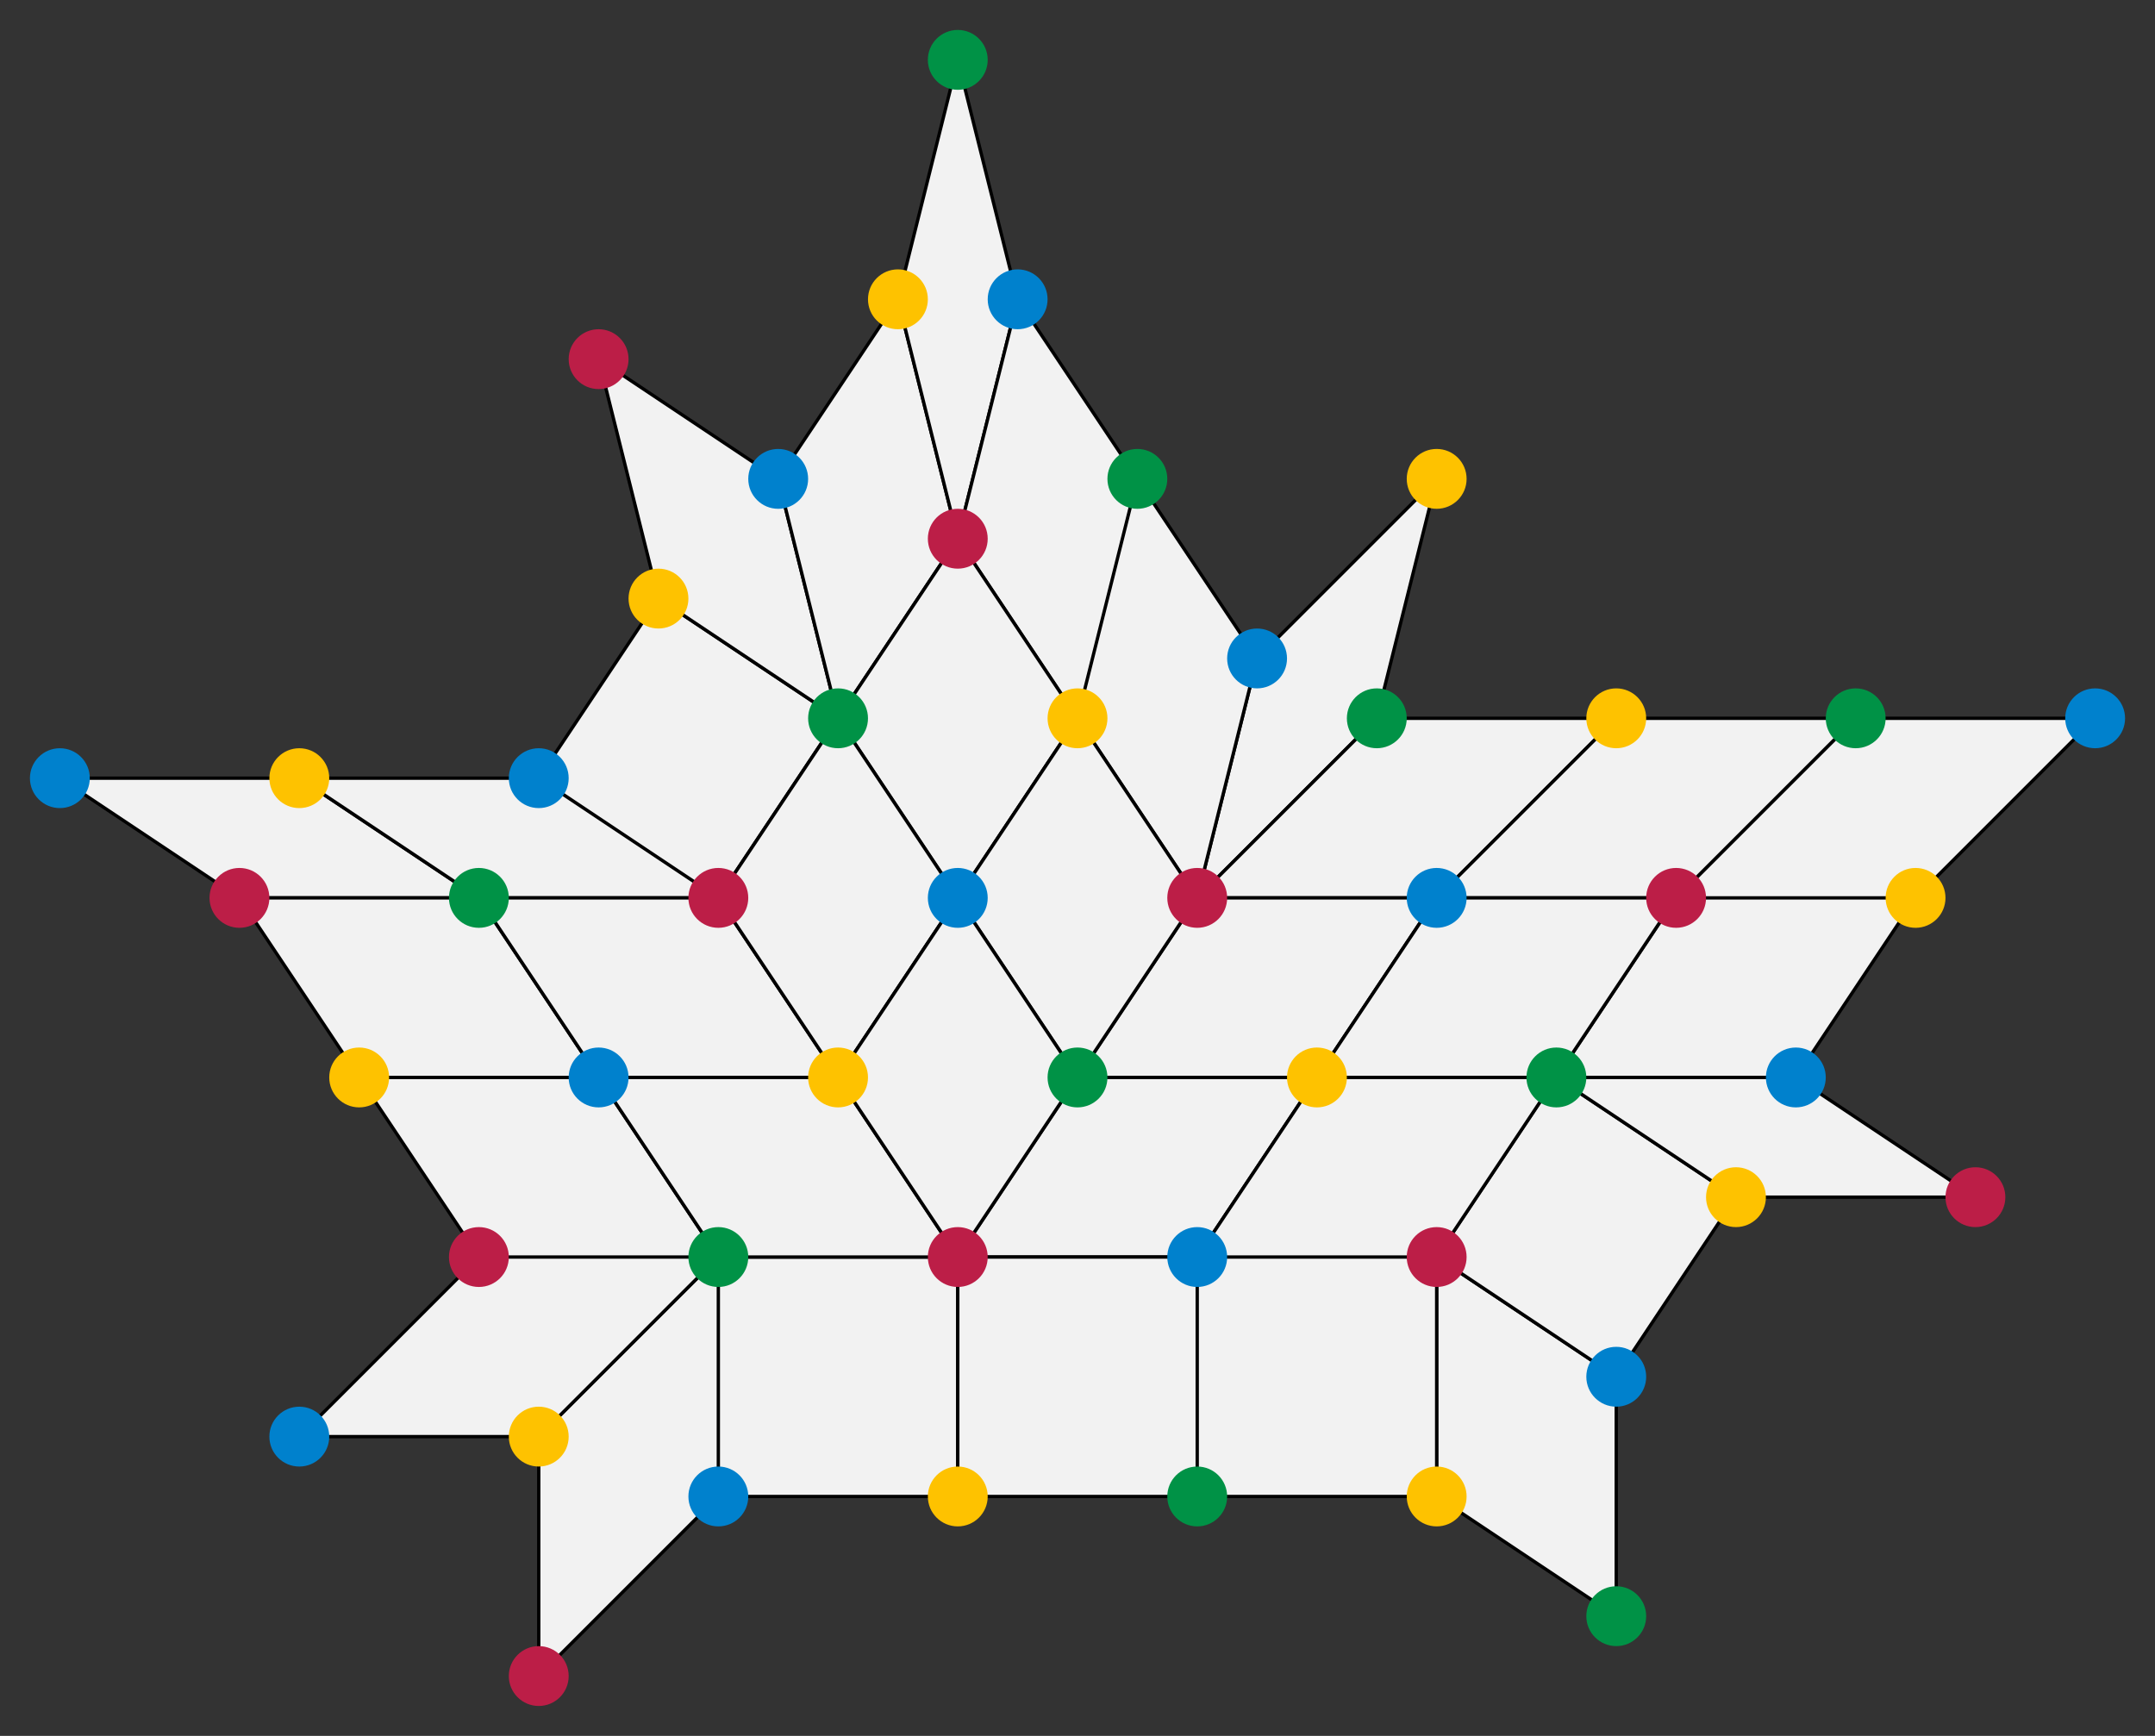 <svg xmlns="http://www.w3.org/2000/svg" width="648" height="522">
    <rect width="100%" height="100%" fill="#333333" stroke="none"/>
    <g fill="#F2F2F2" stroke="#000">
        <path d="M162 432l54-54v72l-54 54zm54-54h72v72h-72zM72 270l-54-36.001h72L144 270z"/>
        <path d="M144 270l-54-36.001h72L216 270zM197.995 179.99l53.997 36-36 53.996-53.997-36z"/>
        <path d="M252 216l-54-36.001L180 108l54 36z"/>
        <path d="M252 216l-18-72 36-54 18 72z"/>
        <path d="M288 162l-18-72 18-72 18 72zm216 108h72l54-54h-72zm-36 54h72l36-54h-72zm-36 54v72l54 36v-72z"/>
        <path d="M485.978 413.983l-54.003-36 36-54.003 54.003 36z"/>
        <path d="M468 324l54 36h72l-54-36zm-288 0l-36-54H72l36 54zm36 54l-36-54h-72l36 54zm-54 54H90l54-54h72zm198-162l54-54 18-72-54 54z"/>
        <path d="M360 270l54-54h72l-54 54z"/>
        <path d="M432 270l54-54h72l-54 54zm-108-54l18-72-36-54-18 72zm36 54l18-72-36-54-18 72z"/>
        <path d="M288 270l-36-54 36-54 36 54zm-36 54l-36-54h-72l36 54z"/>
        <path d="M252 324l-36-54 36-54 36 54zm72 0l36-54h72l-36 54z"/>
        <path d="M324 324l-36-54 36-54 36 54zm-36 54l-36-54h-72l36 54zm0 0l36-54h72l-36 54zm108-54l36-54h72l-36 54z"/>
        <path d="M360 378l36-54h72l-36 54zm-72 0l-36-54 36-54 36 54zm0 0h72v72h-72zm72 0h72v72h-72z"/>
    </g>
    <g fill="#BC1E47">
        <circle cx="288" cy="378" r="9"/>
        <circle cx="432" cy="378" r="9"/>
        <circle cx="216" cy="270" r="9"/>
        <circle cx="360" cy="270" r="9"/>
        <circle cx="504" cy="270" r="9"/>
        <circle cx="594" cy="360" r="9"/>
        <circle cx="288" cy="162" r="9"/>
        <circle cx="180" cy="108" r="9"/>
        <circle cx="144" cy="378" r="9"/>
        <circle cx="162" cy="504" r="9"/>
        <circle cx="72" cy="270" r="9"/>
    </g>
    <g fill="#0081CD">
        <circle cx="360" cy="378" r="9"/>
        <circle cx="288" cy="270" r="9"/>
        <circle cx="162" cy="233.999" r="9"/>
        <circle cx="18" cy="233.999" r="9"/>
        <circle cx="180" cy="324" r="9"/>
        <circle cx="90" cy="432" r="9"/>
        <circle cx="216" cy="450" r="9"/>
        <circle cx="486" cy="414" r="9"/>
        <circle cx="540" cy="324" r="9"/>
        <circle cx="432" cy="270" r="9"/>
        <circle cx="378" cy="198" r="9"/>
        <circle cx="306" cy="90" r="9"/>
        <circle cx="234" cy="144.001" r="9"/>
        <circle cx="630" cy="216" r="9"/>
    </g>
    <g fill="#009246">
        <circle cx="360" cy="450" r="9"/>
        <circle cx="486" cy="486" r="9"/>
        <circle cx="324" cy="324" r="9"/>
        <circle cx="468" cy="324" r="9"/>
        <circle cx="252" cy="216" r="9"/>
        <circle cx="144" cy="270" r="9"/>
        <circle cx="216" cy="378" r="9"/>
        <circle cx="414" cy="216" r="9"/>
        <circle cx="342" cy="144" r="9"/>
        <circle cx="288" cy="18.001" r="9"/>
        <circle cx="558" cy="216" r="9"/>
    </g>
    <g fill="#FEC200">
        <circle cx="288" cy="450" r="9"/>
        <circle cx="252" cy="324" r="9"/>
        <circle cx="432" cy="450" r="9"/>
        <circle cx="324" cy="216" r="9"/>
        <circle cx="432" cy="144" r="9"/>
        <circle cx="162" cy="432" r="9"/>
        <circle cx="108" cy="324" r="9"/>
        <circle cx="198" cy="180" r="9"/>
        <circle cx="270" cy="90.001" r="9"/>
        <circle cx="90" cy="234" r="9"/>
        <circle cx="396" cy="324" r="9"/>
        <circle cx="486" cy="216" r="9"/>
        <circle cx="522" cy="360" r="9"/>
        <circle cx="576" cy="270" r="9"/>
    </g>
</svg>
